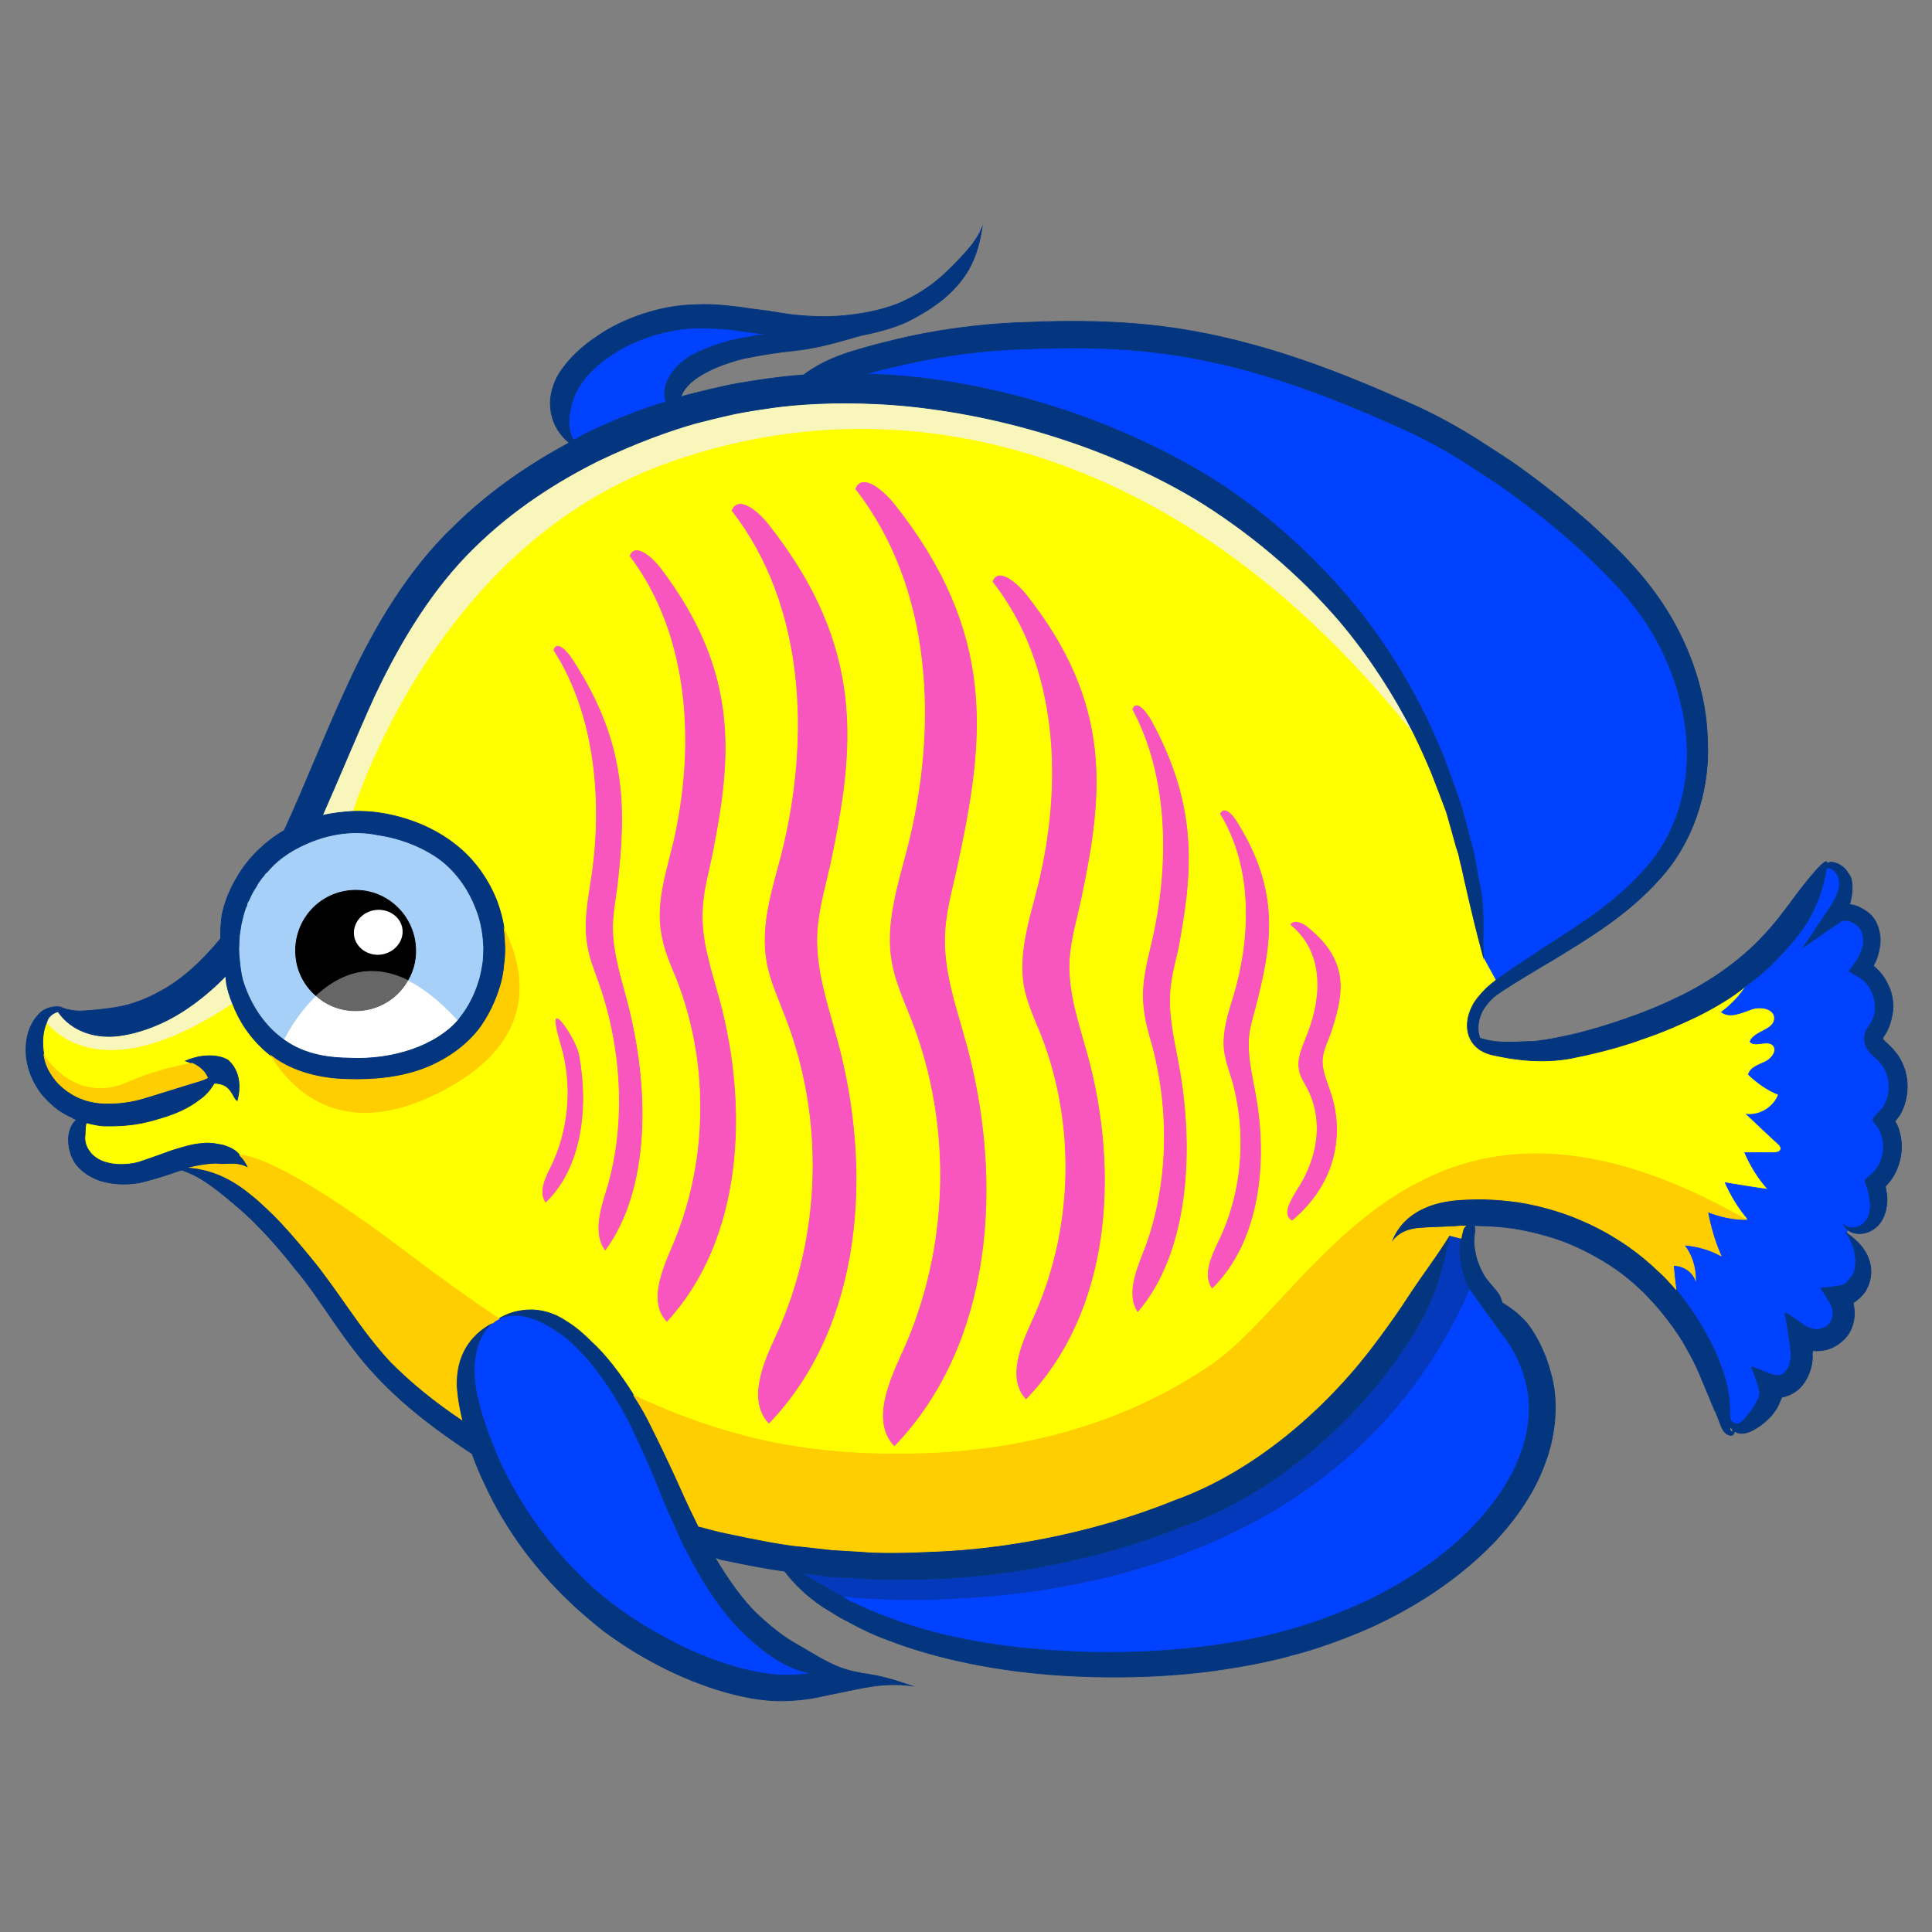 <svg version="1.1" id="Layer_3" xmlns="http://www.w3.org/2000/svg" xmlns:xlink="http://www.w3.org/1999/xlink" x="0px" y="0px" viewBox="0 0 100 100" style="enable-background:new 0 0 100 100;" xml:space="preserve" width="100" height="100">
<rect x="0" y="0" width="100" height="100" fill="#808080" stroke="none"/>
<style type="text/css">
	.st0{fill:#0439BC;stroke:#0439BC;stroke-width:0.04;stroke-miterlimit:10;}
	.st1{fill:#FFFF00;stroke:#FFFF00;stroke-width:0.04;stroke-miterlimit:10;}
	.st2{fill:#F955BE;stroke:#F955BE;stroke-width:0.04;stroke-miterlimit:10;}
	.st3{fill:#0042FF;stroke:#0042FF;stroke-width:0.04;stroke-miterlimit:10;}
	.st4{fill:#A7D0F9;stroke:#A7D0F9;stroke-width:0.04;stroke-miterlimit:10;}
	.st5{stroke:#000000;stroke-width:0.04;stroke-miterlimit:10;}
	.st6{fill:#FFFFFF;}
	.st7{fill:#666666;stroke:#666666;stroke-width:0.04;stroke-miterlimit:10;}
	.st8{fill:#F9F6BB;stroke:#F9F6BB;stroke-width:0.04;stroke-miterlimit:10;}
	.st9{fill:#04367F;stroke:#04367F;stroke-width:0.04;stroke-miterlimit:10;}
	.st10{fill:#FFCE00;stroke:#FFCE00;stroke-width:0.04;stroke-miterlimit:10;}
</style>
<path class="st0" d="M76.071,66.689c-0.248-0.45-0.347-0.902-0.347-0.902s-0.136-0.447-0.152-0.966
	c-0.017-0.258,0.042-0.508,0.048-0.733l-0.578-0.144c-0.32,1.328-0.476,2.355-1.214,3.89c-0.221,0.421-0.661,1.282-1.333,2.213
	c-2.383,3.511-6.468,7.238-11.171,8.909c-4.566,1.857-9.266,2.597-12.707,2.754c-1.742,0.054-3.174,0.065-4.154-0.024
	c-0.993-0.049-1.557-0.084-1.557-0.084s-0.511-0.06-1.42-0.177c0.489,0.305,1.011,0.587,1.641,0.965
	c0.14,0.074,0.302,0.163,0.504,0.284c4.58,0.412,24.903,1.188,32.467-15.936C76.092,66.705,76.071,66.689,76.071,66.689z"/>
<path class="st1" d="M92.057,59.221c-0.553-0.501-1.09-1.023-1.646-1.542c0.699,0.071,1.4-0.379,1.646-1.027
	c-0.591-0.235-1.108-0.611-1.557-1.033c0.098-0.367,0.545-0.503,0.877-0.661s0.663-0.594,0.383-0.872
	c-0.317-0.273-0.932,0.128-1.178-0.173c0.222-0.552,1.26-0.583,1.268-1.198c0.021-0.524-0.761-0.658-1.236-0.463
	c-0.515,0.183-1.092,0.448-1.508,0.133c0.524-0.389,0.961-0.858,1.282-1.368c-0.382,0.332-0.843,0.637-1.238,0.878
	c-1.031,0.626-1.893,0.987-1.893,0.987s-1.03,0.495-2.276,0.909c-1.275,0.473-2.774,0.81-3.698,0.993
	c-1.344,0.241-2.739,0.116-4.047-0.188c-1.25-0.293-1.576-1.44-1.017-2.522c0.116-0.239,0.337-0.53,0.68-0.875
	c0.147-0.151,0.348-0.309,0.55-0.467l-0.672-1.229c-0.379-1.4-0.603-2.355-0.978-3.998c-0.051-0.235-0.115-0.561-0.23-0.992
	c-0.025-0.183-0.094-0.415-0.184-0.663c-0.156-0.593-0.33-1.183-0.512-1.828c-0.237-0.638-0.497-1.309-0.757-1.981
	c-0.281-0.687-0.601-1.388-0.939-2.086c-8.808-11.111-19.01-15.719-28.456-15.777c-3.669-0.016-7.225,0.659-10.535,1.897
	c-10.831,4.078-15.127,15.466-15.943,17.924c0.519-0.016,1.007,0.01,1.502,0.091c1.428,0.232,2.771,0.791,3.815,1.616
	c1.083,0.837,1.753,1.918,2.147,2.888c0.206,0.549,0.331,1.053,0.391,1.491l0.003,0.018c1.167,2.39,1.569,5.722-2.947,8.205
	c-5.33,2.93-8.025,0.118-9.106-1.65c-0.083-0.063-0.148-0.129-0.231-0.192c-0.844-0.721-1.431-1.609-1.784-2.547
	c-5.71,3.82-8.493,2.267-9.615,1.007c-0.2,0.437-0.25,1.021-0.142,1.676l0.003,0.018l0.003,0.018c0,0,1.565,2.577,4.306,1.399
	c1.247-0.544,2.417-0.835,3.343-1c-0.099-0.042-0.198-0.084-0.315-0.124c1.179-0.497,1.988-0.162,2.131-0.07
	c0.018-0.003,0.018-0.003,0.018-0.003c-0.018,0.003,0.92,0.599,0.516,2.125c-0.244-0.153-0.272-0.893-1.185-0.898
	c-0.197,0.325-0.452,0.639-0.776,0.851c-0.555,0.43-1.203,0.724-2.044,0.97c-0.413,0.113-1.246,0.414-2.701,0.39
	c-0.295,0.022-0.735-0.066-1.102-0.165c-0.077,0.253-0.042,0.508-0.077,0.792c0.002,0.149,0.042,0.441,0.244,0.692
	c0.145,0.241,0.535,0.503,0.899,0.584c0.813,0.223,1.635-0.02,1.635-0.02s0.784-0.257,1.74-0.612
	c0.483-0.141,1.016-0.326,1.533-0.36c0.493-0.068,0.92,0.06,1.111,0.089c0.37,0.117,0.669,0.262,0.853,0.516
	c0.037-0.005,1.722-0.2,8.664,5.062c1.6,1.213,3.17,2.337,4.75,3.404l0.018-0.003l0.016-0.021c0.345-0.196,0.735-0.343,1.118-0.396
	c0.655-0.109,1.45-0.013,2.225,0.476c0.265,0.168,0.71,0.423,1.423,1.144c0.68,0.614,1.491,1.638,2.187,2.77
	c3.143,1.466,6.333,2.46,9.677,2.819c1.285,0.14,2.542,0.209,3.788,0.204c6.134,0.068,11.842-1.463,16.417-4.605
	c5.462-3.73,10.801-17.142,27.667-7.531c0.037-0.005,0.094,0.006,0.13,0.001c-0.487-0.566-0.873-1.201-1.193-1.902
	c0.743,0.121,1.467,0.245,2.225,0.345c-0.503-0.545-0.912-1.215-1.211-1.9c0.522,0.003,1.004-0.008,1.489,0
	c0.167-0.004,0.384-0.053,0.379-0.22C92.189,59.37,92.122,59.286,92.057,59.221z M28.248,62.215
	c-0.347-0.492-0.036-1.205,0.244-1.746c0.964-1.92,1.18-4.276,0.554-6.387c-0.11-0.394-0.236-0.768-0.273-1.172
	c-0.082-0.733,1.067,0.989,1.186,1.717C30.461,57.331,30.104,60.415,28.248,62.215z M31.326,64.695
	c-0.596-0.811-0.258-2.012,0.039-2.965c1.039-3.27,0.898-7.272-0.331-10.788c-0.218-0.64-0.492-1.273-0.598-1.909
	c-0.244-1.232,0.015-2.459,0.188-3.637c0.583-3.878,0.202-8.404-1.951-11.738c0.133-0.521,0.699,0.071,0.988,0.553
	c2.833,4.357,2.709,7.78,2.285,11.599c-0.098,0.777-0.256,1.524-0.239,2.322c0.022,1.244,0.413,2.456,0.727,3.66
	C33.635,56.317,33.645,61.528,31.326,64.695z M34.515,68.389c-0.918-0.99-0.261-2.57,0.259-3.796
	c1.868-4.278,2.004-9.378,0.292-13.834c-0.312-0.776-0.681-1.563-0.817-2.419c-0.287-1.543,0.222-3.121,0.592-4.623
	c1.186-5.04,0.895-10.808-2.224-14.939c0.241-0.685,1.106,0.053,1.536,0.608c4.135,5.425,3.695,9.804,2.72,14.759
	c-0.198,0.995-0.492,1.966-0.519,2.994c-0.081,1.575,0.467,3.119,0.881,4.644C38.764,57.473,38.402,64.168,34.515,68.389z
	 M39.801,73.655c-1.092-1.171-0.308-3.048,0.383-4.52c2.35-5.107,2.532-11.22,0.486-16.485c-0.352-0.938-0.799-1.882-0.974-2.882
	c-0.33-1.853,0.288-3.725,0.764-5.541c1.517-6.017,1.239-12.903-2.561-17.797c0.317-0.807,1.348,0.056,1.869,0.729
	c5.071,6.413,4.45,11.636,3.199,17.56c-0.264,1.19-0.622,2.375-0.681,3.575c-0.093,1.893,0.547,3.703,1.041,5.534
	C45.169,60.593,44.651,68.594,39.801,73.655z M46.291,74.828c-1.157-1.237-0.31-3.196,0.389-4.745
	c2.482-5.368,2.66-11.777,0.526-17.272c-0.402-1.024-0.851-1.986-1.033-3.041c-0.34-1.926,0.299-3.913,0.799-5.825
	c1.626-6.311,1.323-13.51-2.677-18.637c0.082-0.216,0.218-0.309,0.364-0.329c0.475-0.065,1.178,0.582,1.603,1.101
	c5.336,6.711,4.671,12.164,3.351,18.395c-0.254,1.264-0.644,2.49-0.71,3.765c-0.12,1.971,0.57,3.868,1.092,5.769
	C51.945,61.131,51.404,69.508,46.291,74.828z M53.105,72.401c-0.965-1.059-0.265-2.737,0.336-4.048
	C55.564,63.76,55.743,58.3,53.9,53.565c-0.337-0.828-0.732-1.668-0.892-2.558c-0.268-1.676,0.265-3.35,0.69-4.991
	c1.363-5.381,1.128-11.547-2.302-15.915c0.272-0.726,1.199,0.058,1.692,0.661c4.548,5.722,3.981,10.397,2.869,15.707
	c-0.225,1.073-0.545,2.123-0.619,3.212c-0.084,1.687,0.494,3.32,0.94,4.934C57.935,60.697,57.486,67.851,53.105,72.401z
	 M60.999,55.101c0.855,4.592,0.456,9.803-2.112,12.781c-0.546-0.856-0.094-2.035,0.263-2.959c1.292-3.193,1.471-7.164,0.506-10.792
	c-0.182-0.645-0.382-1.288-0.439-1.969c-0.153-1.245,0.19-2.409,0.456-3.581c0.867-3.842,0.841-8.362-1.037-11.864
	c0.172-0.508,0.688,0.129,0.959,0.613c2.493,4.59,2.085,7.978,1.38,11.779c-0.176,0.75-0.373,1.485-0.429,2.293
	C60.472,52.623,60.773,53.866,60.999,55.101z M64.958,56.547c0.683,3.61,0.224,7.713-2.219,10.115
	c-0.466-0.68-0.034-1.596,0.296-2.312c1.286-2.56,1.542-5.704,0.727-8.514c-0.164-0.517-0.347-1.032-0.399-1.546
	c-0.081-0.994,0.255-1.934,0.523-2.827c0.9-3.065,0.949-6.627-0.709-9.34c0.185-0.416,0.644,0.079,0.866,0.476
	c2.199,3.532,1.768,6.216,1.009,9.224c-0.139,0.615-0.358,1.185-0.419,1.826C64.543,54.613,64.791,55.603,64.958,56.547z
	 M68.842,56.497c0.735,2.095,0.352,4.717-1.969,6.656c-0.489-0.305-0.076-0.958,0.24-1.504c1.204-1.804,1.394-3.803,0.523-5.396
	c-0.152-0.295-0.336-0.549-0.381-0.878c-0.135-0.577,0.186-1.217,0.432-1.865c0.798-2.046,0.807-4.281-0.871-5.651
	c0.168-0.265,0.644-0.051,0.857,0.143c2.239,1.795,1.844,3.525,1.171,5.535c-0.151,0.393-0.338,0.791-0.392,1.208
	C68.386,55.35,68.649,55.909,68.842,56.497z"/>
<g>
	<path class="st2" d="M68.452,54.745c0.054-0.417,0.242-0.815,0.392-1.208c0.673-2.01,1.068-3.74-1.171-5.535
		c-0.213-0.194-0.689-0.408-0.857-0.143c1.678,1.37,1.669,3.605,0.871,5.651c-0.246,0.648-0.567,1.288-0.432,1.865
		c0.045,0.329,0.229,0.583,0.381,0.878c0.871,1.593,0.681,3.592-0.523,5.396c-0.316,0.546-0.729,1.199-0.24,1.504
		c2.321-1.939,2.704-4.561,1.969-6.656C68.649,55.909,68.386,55.35,68.452,54.745z"/>
	<path class="st2" d="M65.053,51.825c0.759-3.008,1.19-5.692-1.009-9.224c-0.222-0.398-0.681-0.893-0.866-0.476
		c1.658,2.713,1.608,6.275,0.709,9.34c-0.268,0.893-0.604,1.833-0.523,2.827c0.052,0.514,0.235,1.029,0.399,1.546
		c0.815,2.81,0.559,5.954-0.727,8.514c-0.33,0.716-0.762,1.631-0.296,2.312c2.443-2.403,2.902-6.505,2.219-10.115
		c-0.167-0.945-0.415-1.935-0.324-2.896C64.695,53.01,64.914,52.44,65.053,51.825z"/>
	<path class="st2" d="M59.595,37.331c-0.271-0.484-0.787-1.12-0.959-0.613c1.878,3.502,1.905,8.021,1.037,11.864
		c-0.267,1.172-0.609,2.336-0.456,3.581c0.057,0.681,0.257,1.324,0.439,1.969c0.965,3.627,0.785,7.598-0.506,10.792
		c-0.357,0.924-0.809,2.103-0.263,2.959c2.568-2.978,2.968-8.19,2.112-12.781c-0.226-1.235-0.527-2.478-0.453-3.698
		c0.056-0.808,0.253-1.543,0.429-2.293C61.68,45.309,62.088,41.92,59.595,37.331z"/>
	<path class="st2" d="M55.339,49.681c0.073-1.09,0.394-2.139,0.619-3.212c1.112-5.309,1.678-9.985-2.869-15.707
		c-0.492-0.602-1.419-1.387-1.692-0.661c3.431,4.368,3.665,10.534,2.302,15.915c-0.426,1.641-0.958,3.315-0.69,4.991
		c0.16,0.89,0.555,1.729,0.892,2.558c1.843,4.735,1.664,10.195-0.459,14.787c-0.601,1.311-1.301,2.99-0.336,4.048
		c4.381-4.549,4.83-11.703,3.173-17.786C55.833,53.001,55.254,51.368,55.339,49.681z"/>
	<path class="st2" d="M48.904,48.24c0.067-1.275,0.456-2.501,0.71-3.765c1.32-6.232,1.984-11.684-3.351-18.395
		c-0.425-0.519-1.128-1.166-1.603-1.101c-0.146,0.02-0.282,0.113-0.364,0.329c4,5.127,4.303,12.326,2.677,18.637
		c-0.5,1.912-1.139,3.898-0.799,5.825c0.182,1.055,0.631,2.017,1.033,3.041c2.134,5.495,1.955,11.905-0.526,17.272
		c-0.699,1.548-1.546,3.508-0.389,4.745c5.113-5.32,5.654-13.697,3.705-20.819C49.474,52.108,48.785,50.211,48.904,48.24z"/>
	<path class="st2" d="M42.285,48.295c0.058-1.199,0.416-2.384,0.681-3.575c1.251-5.924,1.872-11.147-3.199-17.56
		c-0.521-0.673-1.552-1.536-1.869-0.729c3.801,4.894,4.079,11.78,2.561,17.797c-0.476,1.815-1.093,3.687-0.764,5.541
		c0.175,1,0.621,1.943,0.974,2.882c2.046,5.265,1.864,11.378-0.486,16.485c-0.691,1.473-1.475,3.349-0.383,4.52
		c4.851-5.061,5.369-13.062,3.525-19.826C42.832,51.998,42.192,50.188,42.285,48.295z"/>
	<path class="st2" d="M36.355,47.138c0.026-1.027,0.321-1.999,0.519-2.994c0.975-4.955,1.414-9.334-2.72-14.759
		c-0.43-0.555-1.295-1.292-1.536-0.608c3.119,4.131,3.41,9.899,2.224,14.939c-0.37,1.503-0.879,3.081-0.592,4.623
		c0.136,0.856,0.505,1.643,0.817,2.419c1.712,4.455,1.576,9.556-0.292,13.834c-0.52,1.226-1.177,2.805-0.259,3.796
		c3.887-4.221,4.249-10.916,2.721-16.607C36.822,50.257,36.274,48.713,36.355,47.138z"/>
	<path class="st2" d="M31.708,48.131c-0.017-0.798,0.141-1.546,0.239-2.322c0.424-3.818,0.548-7.242-2.285-11.599
		c-0.29-0.481-0.855-1.074-0.988-0.553c2.153,3.334,2.534,7.86,1.951,11.738c-0.173,1.178-0.432,2.405-0.188,3.637
		c0.106,0.637,0.379,1.269,0.598,1.909c1.229,3.517,1.37,7.518,0.331,10.788c-0.297,0.953-0.634,2.154-0.039,2.965
		c2.319-3.167,2.309-8.378,1.109-12.904C32.121,50.588,31.73,49.376,31.708,48.131z"/>
	<path class="st2" d="M28.773,52.91c0.037,0.404,0.163,0.778,0.273,1.172c0.626,2.11,0.41,4.467-0.554,6.387
		c-0.279,0.541-0.591,1.254-0.244,1.746c1.856-1.8,2.213-4.884,1.71-7.588C29.84,53.899,28.691,52.177,28.773,52.91z"/>
</g>
<g>
	<path class="st3" d="M97.6,55.405c-0.108-0.246-0.261-0.411-0.412-0.558c-0.171-0.163-0.418-0.333-0.573-0.647
		c-0.176-0.33-0.08-0.715-0.009-0.874c0.09-0.161,0.124-0.185,0.124-0.185c0.011-0.057,0.228-0.236,0.327-0.734
		c0.025-0.227,0.034-0.563-0.105-0.898c-0.043-0.18-0.142-0.353-0.258-0.523c-0.067-0.084-0.132-0.149-0.197-0.215
		c-0.086-0.081-0.333-0.252-0.572-0.368c-0.065-0.065-0.161-0.089-0.205-0.139c0.045-0.081,0.126-0.166,0.189-0.249
		c0.108-0.164,0.294-0.431,0.323-0.491c0.084-0.198,0.166-0.414,0.214-0.607c0.068-0.456-0.082-0.864-0.329-1.034
		c-0.169-0.144-0.346-0.213-0.479-0.232c0,0-0.115-0.021-0.224-0.006c-0.039-0.013-0.227,0.106-0.413,0.243
		c-0.631,0.422-1.154,0.81-1.649,1.139c0.431-0.655,0.589-0.863,0.694-1.045c0.265-0.372,0.494-0.738,0.773-1.149
		c0.255-0.445,0.253-0.463,0.306-0.619c0.111-0.276,0.112-0.537,0.061-0.772c-0.087-0.23-0.227-0.434-0.48-0.511
		c-0.039-0.013-0.112-0.003-0.151-0.016c-0.134,0.782-0.339,1.592-0.874,2.577c-0.208,0.382-0.686,1.1-1.63,2.086
		c-0.456,0.472-1.035,0.999-1.663,1.439c-0.321,0.51-0.759,0.979-1.282,1.368c0.416,0.315,0.993,0.049,1.508-0.133
		c0.476-0.196,1.257-0.061,1.236,0.463c-0.008,0.615-1.047,0.647-1.268,1.198c0.246,0.301,0.861-0.1,1.178,0.173
		c0.28,0.278-0.051,0.714-0.383,0.872s-0.779,0.293-0.877,0.661c0.449,0.422,0.966,0.798,1.557,1.033
		c-0.246,0.648-0.947,1.098-1.646,1.027c0.555,0.519,1.093,1.041,1.646,1.542c0.065,0.066,0.132,0.149,0.124,0.225
		c0.004,0.167-0.212,0.215-0.379,0.22c-0.485-0.008-0.968,0.003-1.489,0c0.299,0.685,0.708,1.355,1.211,1.9
		c-0.758-0.1-1.483-0.224-2.225-0.345c0.32,0.701,0.705,1.336,1.193,1.902c-0.037,0.005-0.094-0.006-0.13-0.001
		c-0.67-0.001-1.324-0.153-1.972-0.399c0.145,0.781,0.36,1.533,0.685,2.27c-0.603-0.326-1.241-0.499-1.919-0.555
		c0.402,0.484,0.604,1.145,0.601,1.797c-0.172-0.442-0.661-0.747-1.144-0.736c0.04,0.423,0.074,0.809,0.132,1.229
		c0.63,0.788,1.191,1.623,1.494,2.196c0.517,0.915,0.692,1.375,0.784,1.642c0.34,0.847,0.472,1.536,0.508,2.201
		c0.028,0.201,0.001,0.409-0.013,0.579c0.016-0.021,0.016-0.021,0.034-0.023c-0.069,0.307,0.378,0.451,0.46,0.365
		c0.193-0.082,0.335-0.27,0.524-0.519c0.173-0.229,0.362-0.478,0.458-0.733c0.074-0.14,0.092-0.143,0.096-0.385
		c-0.048-0.217-0.146-0.52-0.241-0.805c-0.054-0.123-0.09-0.248-0.144-0.371c-0.101-0.191,0.06-0.101,0.219-0.03
		c0.292,0.09,0.794,0.356,1.036,0.36c0.169,0.014,0.201-0.028,0.324-0.082c0.22-0.161,0.409-0.41,0.425-0.971
		c-0.015-0.11,0.011-0.057-0.027-0.331c-0.014-0.24-0.065-0.475-0.096-0.694c-0.06-0.438-0.131-0.82-0.157-1.002
		c-0.155-0.314,0.219-0.03,0.383,0.078c0.187,0.142,0.348,0.231,0.431,0.294c0.205,0.139,0.247,0.171,0.247,0.171
		s0.221,0.118,0.43,0.146c0.094,0.006,0.206,0.009,0.295-0.022c0.271-0.056,0.473-0.214,0.547-0.354
		c0.129-0.278,0.133-0.521,0.092-0.683c0.008-0.076-0.17-0.423-0.305-0.591c-0.103-0.209-0.215-0.343-0.308-0.479
		c0.091-0.013,0.11-0.015,0.128-0.018c1.417-0.121,1.118-0.266,1.387-0.47c0.178-0.192,0.26-0.408,0.282-0.653
		c0.063-0.493-0.062-1.127-0.481-1.739l0.092-0.143c-0.086-0.081-0.151-0.147-0.202-0.251c0.598,0.42,1.193-0.127,1.291-0.494
		c0.079-0.234,0.102-0.479,0.059-0.79c-0.02-0.146-0.043-0.311-0.084-0.472c-0.062-0.178-0.103-0.34-0.164-0.517
		c0.014-0.169,0.296-0.283,0.406-0.428c0.115-0.109,0.278-0.28,0.4-0.613c0.127-0.297,0.212-0.755,0.066-1.275
		c-0.033-0.107-0.067-0.214-0.116-0.301c0.019-0.133-0.498-0.508-0.299-0.685l0.341-0.363c0.081-0.086,0.1-0.088,0.144-0.169
		c0.061-0.101,0.119-0.221,0.174-0.359C97.855,56.449,97.809,55.841,97.6,55.405z"/>
	<path class="st3" d="M87.325,38.502c-0.129-2.29-0.953-4.485-2.086-6.228c-1.149-1.722-2.6-3.067-3.836-4.2
		c-2.516-2.185-4.351-3.347-4.351-3.347s-0.468-0.289-1.248-0.815c-0.832-0.5-1.992-1.215-3.514-1.862
		c-3.094-1.38-7.318-3.125-12.001-3.746c-2.372-0.325-4.794-0.345-7.145-0.245c-2.392,0.069-4.655,0.399-6.636,0.876
		c-0.687,0.15-1.279,0.306-1.744,0.445c0.279-0.001,0.519-0.016,0.764,0.006c4.777,0.217,11.203,1.734,17.053,5.285
		c2.888,1.78,5.484,4.141,7.61,6.733c2.109,2.613,3.701,5.522,4.735,8.302c0.265,0.708,0.507,1.382,0.733,2.077
		c0.179,0.627,0.34,1.256,0.502,1.885c0.069,0.232,0.138,0.465,0.169,0.684c0.079,0.436,0.145,0.781,0.177,1.018
		c0.398,1.676,0.224,2.706,0.271,4.132l0.672,1.229c0.694-0.505,1.633-1.118,2.486-1.682c1.795-1.159,3.786-2.383,5.292-4.154
		C86.758,43.178,87.454,40.793,87.325,38.502z"/>
	<path class="st3" d="M77.959,69.315c-0.8-1.081-1.676-2.301-1.862-2.573C68.533,83.866,48.21,83.089,43.63,82.677
		c0.101,0.06,0.224,0.137,0.364,0.211c0.195,0.066,0.398,0.187,0.617,0.287c0.476,0.214,1.127,0.478,1.733,0.692
		c2.491,0.923,5.654,1.455,8.689,1.596c3.061,0.193,5.954-0.019,8.071-0.329c2.117-0.31,3.438-0.715,3.438-0.715
		s1.334-0.314,3.287-1.141c1.937-0.806,4.513-2.241,6.545-4.382c1.004-1.088,1.877-2.325,2.345-3.655
		c0.505-1.335,0.57-2.759,0.208-3.9C78.66,70.353,78.189,69.636,77.959,69.315z"/>
	<path class="st3" d="M30.243,22.477c1.605-0.779,3.037-1.33,4.236-1.681c-0.031-0.089-0.062-0.178-0.074-0.269
		c-0.063-0.866,0.556-1.64,1.383-2.126c0.416-0.225,1.203-0.594,2.539-0.889c0.164-0.023,0.438-0.06,0.438-0.06
		s0.324-0.082,0.488-0.104c0.146-0.02,0.279-0.001,0.425-0.021c-0.036,0.005-0.06-0.029-0.078-0.026
		c-0.589-0.086-0.985-0.125-0.985-0.125s-0.287-0.054-0.779-0.116c-0.508-0.042-1.168-0.1-1.927-0.07
		c-1.484,0.037-3.24,0.669-4.292,1.41c-1.023,0.681-1.441,1.297-1.625,1.583c-0.379,0.629-0.494,1.148-0.533,1.674
		c-0.044,0.36,0.014,0.78,0.229,1.123C29.882,22.695,30.052,22.578,30.243,22.477z"/>
	<path class="st3" d="M38.377,84.406c-1.054-1.028-2.14-2.702-2.847-4.187c-0.023-0.034-0.067-0.084-0.091-0.118
		c-0.245-0.562-0.48-1.051-0.67-1.49c-0.32-0.701-0.521-1.213-0.521-1.213s-0.551-1.432-1.335-3.074
		c-0.431-0.965-1.017-1.982-1.597-2.814c-0.419-0.612-0.847-1.149-1.213-1.508c-0.656-0.71-1.044-0.955-1.267-1.091
		c-1.006-0.681-2.026-1.061-2.977-0.67l-0.016,0.021l-0.018,0.003l-0.034,0.023c-0.105,0.052-0.191,0.101-0.272,0.186
		c-0.422,0.319-0.656,0.779-0.799,1.227c-0.165,0.563-0.209,1.183-0.12,1.971c0.035,0.256,0.096,0.694,0.367,1.588
		c0.121,0.337,0.233,0.75,0.403,1.173c0.229,0.583,0.463,1.202,0.789,1.809c0.565,1.132,1.256,2.228,2.005,3.205
		c1.477,1.937,3.045,3.192,3.045,3.192s1.288,1.107,3.194,2.111c1.838,1.05,4.398,1.926,6.153,1.964
		c0.558-0.002,1.038-0.031,1.422-0.084c-0.443-0.107-0.948-0.26-1.492-0.558C40.101,85.844,39.35,85.389,38.377,84.406z"/>
</g>
<path class="st4" d="M24.628,47.003c-0.319-0.831-0.87-1.723-1.73-2.424c-0.875-0.68-2.08-1.184-3.334-1.365
	c-1.188-0.246-2.412-0.078-3.504,0.371c-0.828,0.337-1.566,0.793-2.13,1.429c-0.079,0.104-0.129,0.148-0.197,0.195
	c-0.045,0.081-0.108,0.164-0.173,0.229l-0.016,0.021c-0.11,0.146-0.205,0.27-0.292,0.45c-0.171,0.247-0.287,0.486-0.384,0.723
	c-0.066,0.065-0.089,0.161-0.095,0.255c0.003,0.018-0.034,0.023-0.031,0.042c-0.113,0.258-0.18,0.583-0.263,0.93
	c-0.014,0.169-0.088,0.44-0.1,0.758c-0.014,0.169-0.01,0.336-0.018,0.542c0.002,0.149,0.011,0.352,0.039,0.553
	c0.027,0.331,0.075,0.678,0.157,1.002c0.313,1.055,0.951,2.177,1.912,2.938c0.083,0.063,0.146,0.11,0.229,0.173
	c0.263-0.52,0.837-1.493,1.678-2.279c-0.548-0.464-0.938-1.137-1.044-1.904c-0.236-1.717,0.943-3.294,2.66-3.531
	c1.699-0.234,3.26,0.966,3.497,2.683c0.098,0.712-0.051,1.385-0.383,1.951c0.799,0.393,1.653,1.057,2.595,2.081
	c0.095-0.125,0.189-0.249,0.284-0.374c0.499-0.702,0.737-1.405,0.862-1.85c0.117-0.5,0.153-0.784,0.153-0.784
	s0.038-0.266,0.041-0.787C25.009,48.551,24.965,47.831,24.628,47.003z"/>
<path class="st5" d="M21.487,48.794c-0.236-1.717-1.798-2.917-3.497-2.683c-1.717,0.236-2.896,1.813-2.66,3.531
	c0.106,0.767,0.496,1.44,1.044,1.904c1.122-1.048,2.714-1.788,4.73-0.8C21.435,50.178,21.585,49.506,21.487,48.794z M19.728,49.408
	c-0.676,0.093-1.315-0.359-1.401-0.98c-0.088-0.639,0.408-1.229,1.084-1.322c0.694-0.096,1.331,0.338,1.419,0.977
	C20.916,48.705,20.422,49.313,19.728,49.408z"/>
<path class="st6" d="M20.83,48.084c0.086,0.621-0.408,1.229-1.102,1.324c-0.676,0.093-1.315-0.359-1.401-0.98
	c-0.088-0.639,0.408-1.229,1.084-1.322C20.106,47.011,20.742,47.444,20.83,48.084z"/>
<path class="st6" d="M21.104,50.745c0.799,0.393,1.653,1.057,2.595,2.081c-1.11,1.27-3.325,2.077-5.708,1.94
	c-1.231-0.017-2.364-0.27-3.294-0.943c0.263-0.52,0.837-1.493,1.678-2.279c0.639,0.582,1.534,0.868,2.466,0.74
	C19.826,52.15,20.656,51.552,21.104,50.745z"/>
<path class="st7" d="M16.374,51.545c0.639,0.582,1.534,0.868,2.466,0.74c0.987-0.136,1.816-0.734,2.264-1.54
	C19.088,49.757,17.496,50.497,16.374,51.545z"/>
<g>
	<path class="st8" d="M69.321,32.12c-2.105-2.447-4.694-4.622-7.458-6.308c-5.575-3.309-11.907-4.69-16.405-4.908
		c-2.268-0.116-4.168,0.015-5.446,0.191c-1.297,0.179-2.02,0.334-2.02,0.334s-0.723,0.155-1.982,0.478
		c-1.272,0.361-3.03,0.976-5.09,1.967c-2.037,1.025-4.318,2.437-6.399,4.492c-2.068,2.016-3.746,4.704-5.143,7.67
		c-0.915,2.006-1.763,4.096-2.686,6.178c0.504-0.125,1.036-0.18,1.553-0.214c0.816-2.458,5.112-13.846,15.943-17.924
		c3.311-1.238,6.866-1.913,10.535-1.897c9.446,0.059,19.648,4.667,28.456,15.777C72.157,35.955,70.876,33.954,69.321,32.12z"/>
	<path class="st8" d="M11.69,50.515c-0.8,0.817-1.687,1.535-2.619,2.073c-1.07,0.613-2.057,0.879-2.584,0.97
		c-1.485,0.298-2.8-0.192-3.478-1.197c-0.251,0.072-0.471,0.232-0.553,0.448c-0.013,0.039-0.026,0.078-0.04,0.117
		c1.123,1.26,3.905,2.813,9.615-1.007c-0.139-0.335-0.242-0.674-0.305-1C11.707,50.773,11.708,50.643,11.69,50.515z"/>
</g>
<path class="st9" d="M98.529,57.287c0.286-0.765,0.243-1.616-0.093-2.295c-0.299-0.685-0.972-1.113-0.987-1.223
	c0.011-0.057,0.024-0.096,0.04-0.117c0,0,0.32-0.379,0.444-1.104c0.08-0.365,0.07-0.847-0.113-1.362
	c-0.106-0.227-0.217-0.491-0.419-0.743C97.24,50.224,96.968,50,96.968,50s0,0,0.042-0.099c0.134-0.242,0.224-0.534,0.273-0.857
	c0.134-0.651-0.107-1.456-0.604-1.816c-0.333-0.252-0.666-0.374-0.874-0.401C95.73,46.82,95.73,46.82,95.73,46.82
	c0.066-0.195,0.183-0.695,0.123-1.134c-0.025-0.183-0.066-0.345-0.175-0.46c-0.176-0.33-0.568-0.611-0.938-0.597
	c-0.073,0.01-0.105,0.052-0.178,0.062c0.052-0.435-0.99,0.788-1.943,2.11c-0.255,0.314-0.67,0.948-1.551,1.852
	c-0.65,0.685-1.69,1.517-2.634,2.094c-0.942,0.595-1.75,0.948-1.75,0.948s-0.923,0.462-2.13,0.889
	c-1.186,0.443-2.654,0.868-3.523,1.043c-0.903,0.199-1.363,0.243-1.637,0.281c-0.373-0.005-0.723,0.025-1.056,0.034
	c-0.649,0.015-1.194-0.022-1.741-0.207c-0.149-0.408-0.123-0.895,0.125-1.395c0.089-0.161,0.273-0.447,0.572-0.712
	c0.149-0.132,0.338-0.251,0.542-0.391c0.649-0.424,1.612-1.004,2.525-1.539c1.803-1.104,3.869-2.32,5.545-4.207
	c1.699-1.853,2.581-4.506,2.477-7.024c-0.031-2.527-0.901-4.921-2.098-6.859c-1.218-1.954-2.734-3.365-3.991-4.514
	c-2.604-2.285-4.481-3.478-4.481-3.478s-0.47-0.308-1.307-0.844c-0.816-0.521-2.072-1.26-3.657-1.954
	c-3.133-1.393-7.479-3.215-12.391-3.879c-2.447-0.333-4.964-0.359-7.387-0.249c-2.374,0.066-4.874,0.429-6.853,0.925
	c-1.118,0.266-2.029,0.54-2.492,0.697c-0.888,0.308-1.547,0.66-2.121,1.092c-0.663,0.054-1.286,0.121-1.798,0.192
	c-1.352,0.186-2.112,0.346-2.112,0.346s-0.76,0.16-2.091,0.493c-0.107,0.033-0.251,0.072-0.358,0.105
	c0.114-0.388,0.468-0.79,1.106-1.157c0.327-0.194,1.004-0.548,2.211-0.844c0.164-0.023,0.399-0.074,0.399-0.074
	s0.29-0.058,0.436-0.079c0.945-0.167,1.407-0.194,1.699-0.234c1.467-0.165,2.389-0.496,3.52-0.801
	c1.052-0.201,1.998-0.498,2.62-0.845c0.936-0.501,1.337-0.836,1.573-1.017c1.401-1.179,1.788-2.294,2.022-3.703
	c-0.282,0.653-0.702,1.12-1.124,1.57c-0.406,0.428-0.863,0.901-1.486,1.377c-0.222,0.142-0.589,0.453-1.428,0.848
	c-1.046,0.516-3.04,0.902-4.787,0.789c-0.86-0.03-1.642-0.165-2.234-0.27c-0.586-0.068-0.985-0.125-0.985-0.125
	s-0.287-0.054-0.816-0.111c-0.511-0.06-1.267-0.142-2.115-0.081c-1.708,0.03-3.694,0.75-4.916,1.607
	c-1.178,0.776-1.742,1.543-2.002,1.951c-0.86,1.459-0.39,2.846,0.529,3.576c-1.94,1.049-4.042,2.418-6.008,4.364
	c-2.254,2.153-4.032,5.06-5.435,8.12c-1.179,2.526-2.18,5.121-3.312,7.585c-1.017,0.587-1.883,1.469-2.396,2.34
	c-0.518,0.834-0.744,1.629-0.821,2.012c-0.068,0.456-0.085,0.868-0.072,1.238c-0.94,1.153-1.98,2.115-3.089,2.715
	c-0.897,0.514-1.722,0.74-2.122,0.813c-0.744,0.14-1.315,0.181-1.887,0.222c-0.258,0.017-0.54,0-0.886-0.083
	c-0.078-0.026-0.138-0.055-0.234-0.079c-0.01-0.073-0.709-0.144-1.152,0.289l-0.016,0.021c-0.556,0.56-0.763,1.352-0.671,2.289
	c0.058,0.29,0.105,0.898,0.752,1.814c0.202,0.251,0.55,0.613,0.921,0.878s0.705,0.387,0.705,0.387
	c0.005,0.037,0.083,0.063,0.221,0.118c-0.251,0.202-0.391,0.538-0.425,0.971c0.007,0.185-0.003,0.652,0.291,1.17
	c0.313,0.515,0.882,0.865,1.427,1.032c1.161,0.324,2.146,0.04,2.146,0.04s0.971-0.245,1.857-0.572
	c0.055-0.008,0.125-0.036,0.162-0.041c0.393,0.151,0.75,0.306,1.098,0.538c0.51,0.321,1.011,0.717,1.644,1.263
	c0.169,0.144,0.421,0.352,0.722,0.645c0.169,0.144,0.322,0.309,0.496,0.49c0.56,0.556,1.292,1.404,1.924,2.211
	c1.335,1.585,2.443,3.684,4.165,5.514c1.463,1.567,3.185,2.856,4.966,4.026c0.18,0.496,0.381,1.009,0.639,1.532
	c0.536,1.192,1.26,2.395,2.037,3.442c1.554,2.094,3.229,3.446,3.229,3.446s0.34,0.307,0.924,0.766
	c0.579,0.423,1.424,1.014,2.449,1.562c1.995,1.103,4.679,2.074,6.815,2.04c1.466-0.034,2.21-0.304,2.612-0.36
	c1.629-0.336,2.561-0.595,4.018-0.423c-0.898-0.305-1.656-0.535-2.602-0.647c-0.06-0.029-0.099-0.042-0.135-0.037
	c-1.259-0.218-2.048-0.816-3.32-1.535c-0.343-0.195-0.998-0.626-1.896-1.47c-0.747-0.698-1.535-1.818-2.212-2.953
	c0.099,0.042,0.214,0.064,0.312,0.106c1.284,0.27,2.394,0.49,3.304,0.606c0.497,0.639,1.084,1.247,2.027,1.88
	c0.203,0.121,0.507,0.302,0.874,0.531c0.221,0.119,0.44,0.219,0.642,0.34c0.502,0.266,1.16,0.585,1.806,0.812
	c2.616,1.017,5.886,1.647,9.001,1.832c3.118,0.204,6.147,0.029,8.334-0.31c2.19-0.32,3.566-0.733,3.566-0.733
	s1.407-0.324,3.485-1.187c2.059-0.861,4.758-2.349,6.99-4.667c1.104-1.176,2.102-2.579,2.65-4.144
	c0.571-1.531,0.682-3.296,0.246-4.706c-0.312-1.186-0.881-2.075-1.197-2.478c-0.42-0.482-0.854-0.795-1.28-1.052
	c-0.082-0.193-0.11-0.394-0.24-0.525c-0.072-0.12-0.355-0.416-0.604-0.736c-0.233-0.34-0.354-0.677-0.354-0.677
	s-0.16-0.35-0.213-0.734c-0.094-0.415-0.045-0.869-0.01-1.022c0.003-0.112-0.009-0.203-0.024-0.313
	c0.43,0.015,0.952,0.018,1.689,0.103c0.946,0.112,2.275,0.431,3.302,0.867c1.049,0.451,1.784,0.927,1.784,0.927
	s0.889,0.51,1.811,1.389c0.042,0.031,0.067,0.084,0.127,0.113c0.304,0.312,0.61,0.642,0.921,1.009
	c0.513,0.618,0.953,1.246,1.222,1.712c0.465,0.811,0.654,1.232,0.762,1.477c0.191,0.439,0.392,0.951,0.806,1.937
	c0.147,0.259,0.224,0.546,0.363,0.881c0.075,0.139,0.162,0.369,0.433,0.443c0.19,0.03,0.246-0.108,0.231-0.218
	c0.081,0.045,0.161,0.09,0.276,0.111c0.435,0.052,0.807-0.223,1.097-0.412c0.251-0.202,0.537-0.428,0.766-0.794
	c0.129-0.148,0.248-0.499,0.319-0.658c0.146-0.02,0.467-0.12,0.687-0.281c0.497-0.31,0.911-1.093,0.899-1.855
	c-0.01-0.073-0.004-0.167,0.017-0.282c0.154,0.035,0.412,0.018,0.647-0.033c0.527-0.091,1.059-0.555,1.238-0.878
	c0.329-0.585,0.295-1.102,0.229-1.446c-0.01-0.073-0.01-0.073-0.015-0.11c0.12-0.072,0.558-0.412,0.684-0.708
	c0.208-0.382,0.276-0.838,0.204-1.219c-0.145-0.781-0.661-1.286-1.259-1.707c0.419,0.612,0.544,1.247,0.481,1.739
	c-0.022,0.245-0.104,0.461-0.282,0.653c-0.27,0.205,0.029,0.35-1.387,0.47c-0.018,0.003-0.036,0.005-0.128,0.018
	c0.093,0.136,0.205,0.27,0.308,0.479c0.135,0.168,0.313,0.515,0.305,0.591c0.041,0.162,0.037,0.404-0.092,0.683
	c-0.074,0.14-0.275,0.299-0.547,0.354c-0.089,0.031-0.201,0.028-0.295,0.022c-0.208-0.027-0.43-0.146-0.43-0.146
	s-0.042-0.031-0.247-0.171c-0.083-0.063-0.244-0.153-0.431-0.294c-0.164-0.108-0.538-0.391-0.383-0.078
	c0.025,0.183,0.096,0.564,0.157,1.002c0.03,0.219,0.081,0.454,0.096,0.694c0.038,0.274,0.012,0.222,0.027,0.331
	c-0.016,0.561-0.205,0.81-0.425,0.971c-0.123,0.054-0.154,0.096-0.324,0.082c-0.242-0.004-0.745-0.27-1.036-0.36
	c-0.159-0.071-0.32-0.161-0.219,0.03c0.054,0.123,0.09,0.248,0.144,0.371c0.095,0.285,0.193,0.588,0.241,0.805
	c-0.004,0.243-0.022,0.245-0.096,0.385c-0.095,0.255-0.284,0.505-0.458,0.733c-0.189,0.249-0.331,0.436-0.524,0.519
	c-0.081,0.086-0.529-0.057-0.46-0.365c-0.018,0.003-0.018,0.003-0.034,0.023c0.014-0.169,0.041-0.378,0.013-0.579
	c-0.036-0.665-0.168-1.354-0.508-2.201c-0.093-0.266-0.268-0.726-0.784-1.642c-0.302-0.573-0.864-1.407-1.494-2.196
	c-0.288-0.333-0.617-0.697-0.934-0.97c-1.01-0.978-2.024-1.583-2.024-1.583s-0.8-0.541-1.927-1.019
	c-1.15-0.512-2.617-0.887-3.693-0.999c-1.381-0.164-2.245-0.082-2.689-0.058c-1.714,0.124-3.061,0.887-3.499,2.306
	c0.379-0.629,1.006-0.809,1.579-0.832c0.459-0.045,0.926-0.034,1.497-0.076c0.149-0.002,0.334-0.009,0.535-0.036
	c0.055-0.008,0.169,0.014,0.261,0.001c-0.032,0.042-0.084,0.067-0.11,0.145c-0.042,0.099-0.059,0.25-0.12,0.482
	c-0.006,0.224-0.065,0.474-0.048,0.733c0.016,0.519,0.152,0.966,0.152,0.966s0.099,0.452,0.347,0.902c0,0,0.021,0.016,0.026,0.052
	c0.186,0.272,1.062,1.492,1.862,2.573c0.23,0.322,0.701,1.039,0.968,2.026c0.362,1.142,0.297,2.565-0.208,3.9
	c-0.468,1.33-1.341,2.567-2.345,3.655c-2.032,2.141-4.608,3.575-6.545,4.382c-1.952,0.827-3.287,1.141-3.287,1.141
	s-1.322,0.405-3.438,0.715c-2.117,0.31-5.01,0.522-8.071,0.329c-3.035-0.141-6.198-0.673-8.689-1.596
	c-0.607-0.214-1.257-0.478-1.733-0.692c-0.219-0.1-0.421-0.221-0.617-0.287c-0.14-0.074-0.263-0.15-0.364-0.211
	c-0.203-0.121-0.364-0.211-0.504-0.284c-0.629-0.379-1.152-0.66-1.641-0.965c0.91,0.117,1.42,0.177,1.42,0.177
	s0.563,0.034,1.557,0.084c0.98,0.088,2.412,0.078,4.154,0.024c3.441-0.157,8.141-0.897,12.707-2.754
	c4.703-1.671,8.788-5.398,11.171-8.909c0.672-0.93,1.112-1.791,1.333-2.213c0.738-1.535,0.895-2.562,1.214-3.89
	c0.029-0.06,0.026-0.078,0.04-0.117c-0.76,1.24-1.398,2.017-2.305,3.407c-0.245,0.387-0.757,1.128-1.416,2.019
	c-2.379,3.269-6.14,6.783-10.574,8.38c-4.409,1.78-8.924,2.513-12.255,2.655c-1.664,0.08-3.039,0.102-4.001,0.011
	c-0.957-0.054-1.502-0.091-1.502-0.091s-0.511-0.06-1.493-0.167c-0.941-0.075-2.28-0.338-3.929-0.688
	c-0.459-0.086-0.964-0.24-1.446-0.359c-0.565-1.132-0.947-2.01-0.947-2.01s-0.621-1.404-1.468-3.093
	c-0.263-0.559-0.581-1.111-0.936-1.658c-0.696-1.133-1.507-2.157-2.187-2.77c-0.714-0.721-1.158-0.976-1.423-1.144
	c-0.775-0.489-1.57-0.584-2.225-0.476c-0.384,0.053-0.773,0.199-1.118,0.396c0.951-0.392,1.972-0.011,2.977,0.67
	c0.224,0.137,0.611,0.381,1.267,1.091c0.366,0.359,0.793,0.896,1.213,1.508c0.58,0.832,1.167,1.85,1.597,2.814
	c0.784,1.642,1.335,3.074,1.335,3.074s0.201,0.512,0.521,1.213c0.191,0.439,0.426,0.928,0.67,1.49
	c0.023,0.034,0.067,0.084,0.091,0.118c0.707,1.485,1.794,3.16,2.847,4.187c0.973,0.983,1.724,1.438,2.109,1.664
	c0.544,0.297,1.049,0.451,1.492,0.558c-0.384,0.053-0.864,0.082-1.422,0.084c-1.755-0.038-4.314-0.914-6.153-1.964
	c-1.906-1.003-3.194-2.111-3.194-2.111s-1.569-1.255-3.045-3.192c-0.749-0.977-1.439-2.073-2.005-3.205
	c-0.326-0.607-0.56-1.226-0.789-1.809c-0.17-0.423-0.283-0.836-0.403-1.173c-0.272-0.893-0.332-1.332-0.367-1.588
	c-0.09-0.788-0.045-1.409,0.12-1.971c0.143-0.448,0.378-0.908,0.799-1.227c-0.073,0.01-0.107,0.033-0.178,0.062
	c-0.999,0.584-1.755,1.582-1.719,3.196c0.022,0.295,0.056,0.811,0.278,1.749c-1.333-0.896-2.567-1.88-3.67-2.994
	c-1.572-1.682-2.73-3.738-4.135-5.425c-0.671-0.82-1.402-1.668-2.004-2.256c-0.192-0.178-0.384-0.357-0.535-0.503
	c-0.322-0.309-0.61-0.512-0.8-0.672c-1.039-0.788-1.937-1.092-2.883-1.204c0.687-0.15,1.292-0.215,1.542-0.156
	c0.558-0.002,0.955-0.094,1.462,0.208c-0.108-0.246-0.253-0.486-0.466-0.68c-0.184-0.254-0.483-0.399-0.853-0.516
	c-0.19-0.03-0.617-0.157-1.111-0.089c-0.517,0.034-1.049,0.219-1.533,0.36c-0.956,0.355-1.74,0.612-1.74,0.612
	s-0.823,0.244-1.635,0.02c-0.365-0.08-0.755-0.343-0.899-0.584c-0.202-0.251-0.242-0.544-0.244-0.692
	c0.035-0.284,0-0.54,0.077-0.792c0.367,0.098,0.807,0.187,1.102,0.165c1.455,0.023,2.289-0.278,2.701-0.39
	c0.841-0.246,1.489-0.54,2.044-0.97c0.324-0.212,0.579-0.526,0.776-0.851c0.913,0.005,0.94,0.745,1.185,0.898
	c0.404-1.526-0.534-2.123-0.516-2.125c0,0,0,0-0.018,0.003c-0.143-0.092-0.952-0.427-2.131,0.07c0.117,0.04,0.216,0.082,0.315,0.124
	l0.018-0.003c0.676,0.316,0.748,0.698,0.792,0.747c-0.277,0.15-0.585,0.211-0.87,0.306c-1.107,0.339-1.606,0.5-1.946,0.603
	c-0.394,0.11-1.152,0.419-2.326,0.413c-0.258,0.017-0.618-0.027-0.925-0.096c-0.268-0.056-0.487-0.156-0.487-0.156
	s-0.273-0.093-0.541-0.279c-0.304-0.182-0.582-0.441-0.737-0.624c-0.516-0.636-0.574-1.057-0.627-1.31l-0.003-0.018l-0.003-0.018
	c-0.109-0.655-0.059-1.239,0.142-1.676c0.013-0.039,0.026-0.078,0.04-0.117c0.082-0.216,0.302-0.377,0.553-0.448
	c0.678,1.005,1.993,1.494,3.478,1.197c0.527-0.091,1.514-0.357,2.584-0.97c0.931-0.538,1.819-1.256,2.619-2.073
	c0.018,0.128,0.017,0.258,0.037,0.404c0.064,0.326,0.166,0.666,0.305,1c0.352,0.938,0.94,1.825,1.784,2.547
	c0.083,0.063,0.148,0.129,0.231,0.192c1.104,0.853,2.602,1.187,3.89,1.214c1.403,0.049,2.835-0.092,4.071-0.579
	c1.236-0.487,2.262-1.279,2.888-2.147c0.607-0.865,0.901-1.706,1.063-2.287c0.144-0.578,0.153-0.915,0.153-0.915
	s0.067-0.326,0.057-0.939c-0.014-0.24-0.021-0.556-0.068-0.903l-0.003-0.018c-0.06-0.438-0.186-0.942-0.391-1.491
	c-0.394-0.97-1.064-2.05-2.147-2.888c-1.044-0.824-2.387-1.384-3.815-1.616c-0.495-0.081-0.983-0.107-1.502-0.091
	c-0.517,0.034-1.049,0.089-1.553,0.214c0.923-2.082,1.771-4.172,2.686-6.178c1.397-2.966,3.075-5.654,5.143-7.67
	c2.081-2.055,4.363-3.467,6.399-4.492c2.06-0.991,3.818-1.605,5.09-1.967c1.259-0.322,1.982-0.478,1.982-0.478
	s0.723-0.155,2.02-0.334c1.279-0.176,3.178-0.307,5.446-0.191c4.498,0.219,10.831,1.599,16.405,4.908
	c2.764,1.686,5.353,3.861,7.458,6.308c1.555,1.833,2.836,3.835,3.856,5.835c0.338,0.698,0.658,1.399,0.939,2.086
	c0.26,0.672,0.52,1.343,0.757,1.981c0.182,0.645,0.356,1.235,0.512,1.828c0.09,0.248,0.159,0.481,0.184,0.663
	c0.115,0.431,0.179,0.757,0.23,0.992c0.375,1.642,0.6,2.598,0.978,3.998c-0.047-1.427,0.127-2.456-0.271-4.132
	c-0.033-0.237-0.099-0.582-0.177-1.018c-0.03-0.219-0.099-0.452-0.169-0.684c-0.161-0.629-0.322-1.259-0.502-1.885
	c-0.226-0.695-0.468-1.369-0.733-2.077c-1.034-2.78-2.626-5.688-4.735-8.302c-2.125-2.593-4.721-4.953-7.61-6.733
	c-5.85-3.551-12.276-5.067-17.053-5.285c-0.245-0.022-0.485-0.008-0.764-0.006c0.465-0.138,1.058-0.295,1.744-0.445
	c1.982-0.478,4.245-0.808,6.636-0.876c2.35-0.1,4.773-0.08,7.145,0.245c4.683,0.621,8.907,2.367,12.001,3.746
	c1.522,0.647,2.682,1.362,3.514,1.862c0.78,0.526,1.248,0.815,1.248,0.815s1.835,1.162,4.351,3.347
	c1.236,1.133,2.687,2.478,3.836,4.2c1.133,1.743,1.957,3.938,2.086,6.228c0.129,2.29-0.566,4.676-2.098,6.394
	c-1.506,1.771-3.497,2.994-5.292,4.154c-0.853,0.564-1.792,1.177-2.486,1.682c-0.202,0.158-0.403,0.316-0.55,0.467
	c-0.343,0.345-0.564,0.636-0.68,0.875c-0.558,1.082-0.233,2.229,1.017,2.522c1.308,0.304,2.702,0.428,4.047,0.188
	c0.924-0.183,2.423-0.52,3.698-0.993c1.246-0.414,2.276-0.909,2.276-0.909s0.862-0.361,1.893-0.987
	c0.395-0.24,0.856-0.546,1.238-0.878c0.628-0.44,1.207-0.967,1.663-1.439c0.944-0.986,1.422-1.704,1.63-2.086
	c0.534-0.986,0.739-1.796,0.874-2.577c0.039,0.013,0.112,0.003,0.151,0.016c0.253,0.077,0.392,0.281,0.48,0.511
	c0.051,0.235,0.05,0.496-0.061,0.772c-0.053,0.156-0.05,0.174-0.306,0.619c-0.279,0.411-0.507,0.777-0.773,1.149
	c-0.105,0.182-0.263,0.39-0.694,1.045c0.495-0.329,1.018-0.717,1.649-1.139c0.186-0.137,0.374-0.256,0.413-0.243
	c0.11-0.015,0.224,0.006,0.224,0.006c0.133,0.019,0.31,0.088,0.479,0.232c0.247,0.171,0.396,0.578,0.329,1.034
	c-0.048,0.193-0.13,0.409-0.214,0.607c-0.029,0.06-0.216,0.327-0.323,0.491c-0.063,0.083-0.144,0.169-0.189,0.249
	c0.044,0.05,0.14,0.074,0.205,0.139c0.239,0.116,0.486,0.287,0.572,0.368c0.065,0.066,0.13,0.131,0.197,0.215
	c0.117,0.17,0.215,0.343,0.258,0.523c0.139,0.335,0.13,0.671,0.105,0.898c-0.099,0.498-0.316,0.676-0.327,0.734
	c0,0-0.034,0.023-0.124,0.185c-0.071,0.159-0.167,0.544,0.009,0.874c0.155,0.314,0.402,0.484,0.573,0.647
	c0.151,0.147,0.304,0.312,0.412,0.558c0.209,0.437,0.255,1.044,0.063,1.536c-0.055,0.138-0.113,0.258-0.174,0.359
	c-0.045,0.081-0.063,0.083-0.144,0.169l-0.341,0.363c-0.199,0.176,0.318,0.552,0.299,0.685c0.049,0.086,0.083,0.193,0.116,0.301
	c0.146,0.52,0.06,0.978-0.066,1.275c-0.122,0.333-0.284,0.504-0.4,0.613c-0.11,0.146-0.393,0.259-0.406,0.428
	c0.062,0.178,0.103,0.34,0.164,0.517c0.041,0.162,0.064,0.326,0.084,0.472c0.043,0.311,0.021,0.556-0.059,0.79
	c-0.098,0.367-0.693,0.914-1.291,0.494c0.052,0.105,0.117,0.17,0.202,0.251c0.481,0.381,1.329,0.189,1.726-0.442
	c0.216-0.327,0.306-0.75,0.308-1.141c-0.009-0.203-0.04-0.423-0.088-0.639c-0.015-0.11-0.003-0.018,0.013-0.039
	c0.178-0.192,0.435-0.488,0.613-0.959c0.177-0.471,0.313-1.104,0.096-1.875c-0.038-0.144-0.1-0.321-0.193-0.457
	c-0.026-0.052-0.028-0.071-0.028-0.071c0.031-0.042,0.11-0.146,0.173-0.229C98.374,57.644,98.463,57.483,98.529,57.287z
	 M89.541,73.807c0.008,0.055,0.049,0.086,0.072,0.12c0.06,0.029,0.081,0.045,0.067,0.084c0.003,0.018,0.005,0.036,0.005,0.036
	c-0.042,0.099-0.047,0.062-0.086,0.049C89.535,74.031,89.52,73.922,89.541,73.807z M19.564,43.214
	c1.253,0.181,2.458,0.685,3.334,1.365c0.86,0.701,1.411,1.593,1.73,2.424c0.337,0.828,0.381,1.548,0.41,2.029
	c-0.003,0.522-0.041,0.787-0.041,0.787s-0.035,0.284-0.153,0.784c-0.125,0.445-0.363,1.148-0.862,1.85
	c-0.094,0.125-0.189,0.249-0.284,0.374c-1.11,1.27-3.325,2.077-5.708,1.94c-1.231-0.017-2.364-0.27-3.294-0.943
	c-0.083-0.063-0.146-0.11-0.229-0.173c-0.961-0.761-1.599-1.883-1.912-2.938c-0.082-0.324-0.13-0.671-0.157-1.002
	c-0.028-0.201-0.037-0.404-0.039-0.553c0.009-0.206,0.005-0.373,0.018-0.542c0.012-0.318,0.086-0.589,0.1-0.758
	c0.083-0.346,0.149-0.672,0.263-0.93c-0.003-0.018,0.034-0.023,0.031-0.042c0.006-0.094,0.03-0.19,0.095-0.255
	c0.098-0.237,0.214-0.476,0.384-0.723c0.087-0.18,0.181-0.304,0.292-0.45l0.016-0.021c0.066-0.065,0.129-0.148,0.173-0.229
	c0.068-0.047,0.118-0.091,0.197-0.195c0.564-0.636,1.302-1.091,2.13-1.429C17.152,43.136,18.376,42.968,19.564,43.214z
	 M34.479,20.796c-1.199,0.351-2.631,0.902-4.236,1.681c-0.191,0.101-0.361,0.217-0.554,0.3c-0.215-0.343-0.273-0.763-0.229-1.123
	c0.039-0.527,0.154-1.045,0.533-1.674c0.184-0.286,0.602-0.902,1.625-1.583c1.052-0.741,2.808-1.373,4.292-1.41
	c0.759-0.03,1.419,0.028,1.927,0.07c0.493,0.063,0.779,0.116,0.779,0.116s0.396,0.039,0.985,0.125
	c0.018-0.003,0.042,0.031,0.078,0.026c-0.146,0.02-0.279,0.001-0.425,0.021c-0.164,0.023-0.488,0.104-0.488,0.104
	s-0.274,0.038-0.438,0.06c-1.337,0.296-2.124,0.665-2.539,0.889c-0.827,0.486-1.446,1.26-1.383,2.126
	C34.417,20.618,34.448,20.707,34.479,20.796z"/>
<g>
	<path class="st10" d="M88.388,62.723c0.648,0.246,1.302,0.398,1.972,0.399c-16.866-9.61-22.205,3.801-27.667,7.531
		c-4.575,3.143-10.284,4.673-16.417,4.605c-1.247,0.004-2.503-0.065-3.788-0.204c-3.344-0.359-6.534-1.353-9.677-2.819
		c0.354,0.547,0.672,1.099,0.936,1.658c0.847,1.689,1.468,3.093,1.468,3.093s0.382,0.878,0.947,2.01
		c0.482,0.12,0.987,0.274,1.446,0.359c1.649,0.35,2.988,0.612,3.929,0.688c0.983,0.107,1.493,0.167,1.493,0.167
		s0.545,0.037,1.502,0.091c0.962,0.091,2.336,0.069,4.001-0.011c3.331-0.142,7.847-0.875,12.255-2.655
		c4.434-1.597,8.194-5.112,10.574-8.38c0.659-0.891,1.172-1.632,1.416-2.019c0.907-1.391,1.544-2.167,2.305-3.407
		c-0.013,0.039-0.011,0.057-0.04,0.117l0.578,0.144c0.061-0.232,0.078-0.383,0.12-0.482c0.026-0.078,0.079-0.104,0.11-0.145
		c-0.091,0.013-0.206-0.009-0.261-0.001c-0.201,0.028-0.386,0.035-0.535,0.036c-0.571,0.041-1.038,0.031-1.497,0.076
		c-0.574,0.023-1.201,0.203-1.579,0.832c0.438-1.419,1.785-2.182,3.499-2.306c0.443-0.024,1.307-0.105,2.689,0.058
		c1.076,0.112,2.543,0.488,3.693,0.999c1.127,0.478,1.927,1.019,1.927,1.019s1.014,0.605,2.024,1.583
		c0.317,0.273,0.646,0.637,0.934,0.97c-0.058-0.42-0.092-0.806-0.132-1.229c0.483-0.011,0.971,0.294,1.144,0.736
		c0.003-0.652-0.199-1.313-0.601-1.797c0.678,0.056,1.316,0.228,1.919,0.555C88.748,64.255,88.533,63.503,88.388,62.723z"/>
	<path class="st10" d="M26.169,49.006c0.01,0.613-0.057,0.939-0.057,0.939s-0.01,0.336-0.153,0.915
		c-0.162,0.581-0.456,1.422-1.063,2.287c-0.625,0.868-1.651,1.661-2.888,2.147c-1.236,0.487-2.669,0.628-4.071,0.579
		c-1.288-0.027-2.786-0.361-3.89-1.214c1.081,1.768,3.776,4.581,9.106,1.65c4.517-2.483,4.114-5.816,2.947-8.205
		C26.149,48.45,26.155,48.766,26.169,49.006z"/>
	<path class="st10" d="M12.41,59.798c0.213,0.194,0.358,0.435,0.466,0.68c-0.507-0.302-0.904-0.211-1.462-0.208
		c-0.25-0.059-0.855,0.006-1.542,0.156c0.946,0.112,1.844,0.416,2.883,1.204c0.19,0.16,0.478,0.362,0.8,0.672
		c0.151,0.147,0.343,0.325,0.535,0.503c0.602,0.587,1.333,1.436,2.004,2.256c1.405,1.687,2.563,3.742,4.135,5.425
		c1.103,1.114,2.336,2.098,3.67,2.994c-0.222-0.937-0.256-1.454-0.278-1.749c-0.036-1.615,0.72-2.612,1.719-3.196
		c0.071-0.028,0.105-0.052,0.178-0.062c0.081-0.086,0.168-0.135,0.272-0.186l0.034-0.023c-1.58-1.067-3.15-2.191-4.75-3.404
		C14.132,59.598,12.446,59.792,12.41,59.798z"/>
	<path class="st10" d="M9.948,55.036L9.93,55.038c-0.927,0.165-2.096,0.456-3.343,1c-2.742,1.178-4.306-1.399-4.306-1.399
		c0.053,0.253,0.111,0.673,0.627,1.31c0.156,0.183,0.433,0.443,0.737,0.624c0.268,0.187,0.541,0.279,0.541,0.279
		s0.219,0.1,0.487,0.156c0.307,0.069,0.667,0.113,0.925,0.096c1.174,0.006,1.931-0.303,2.326-0.413
		c0.34-0.103,0.839-0.264,1.946-0.603c0.285-0.095,0.593-0.156,0.87-0.306C10.696,55.733,10.625,55.352,9.948,55.036z"/>
</g>
</svg>